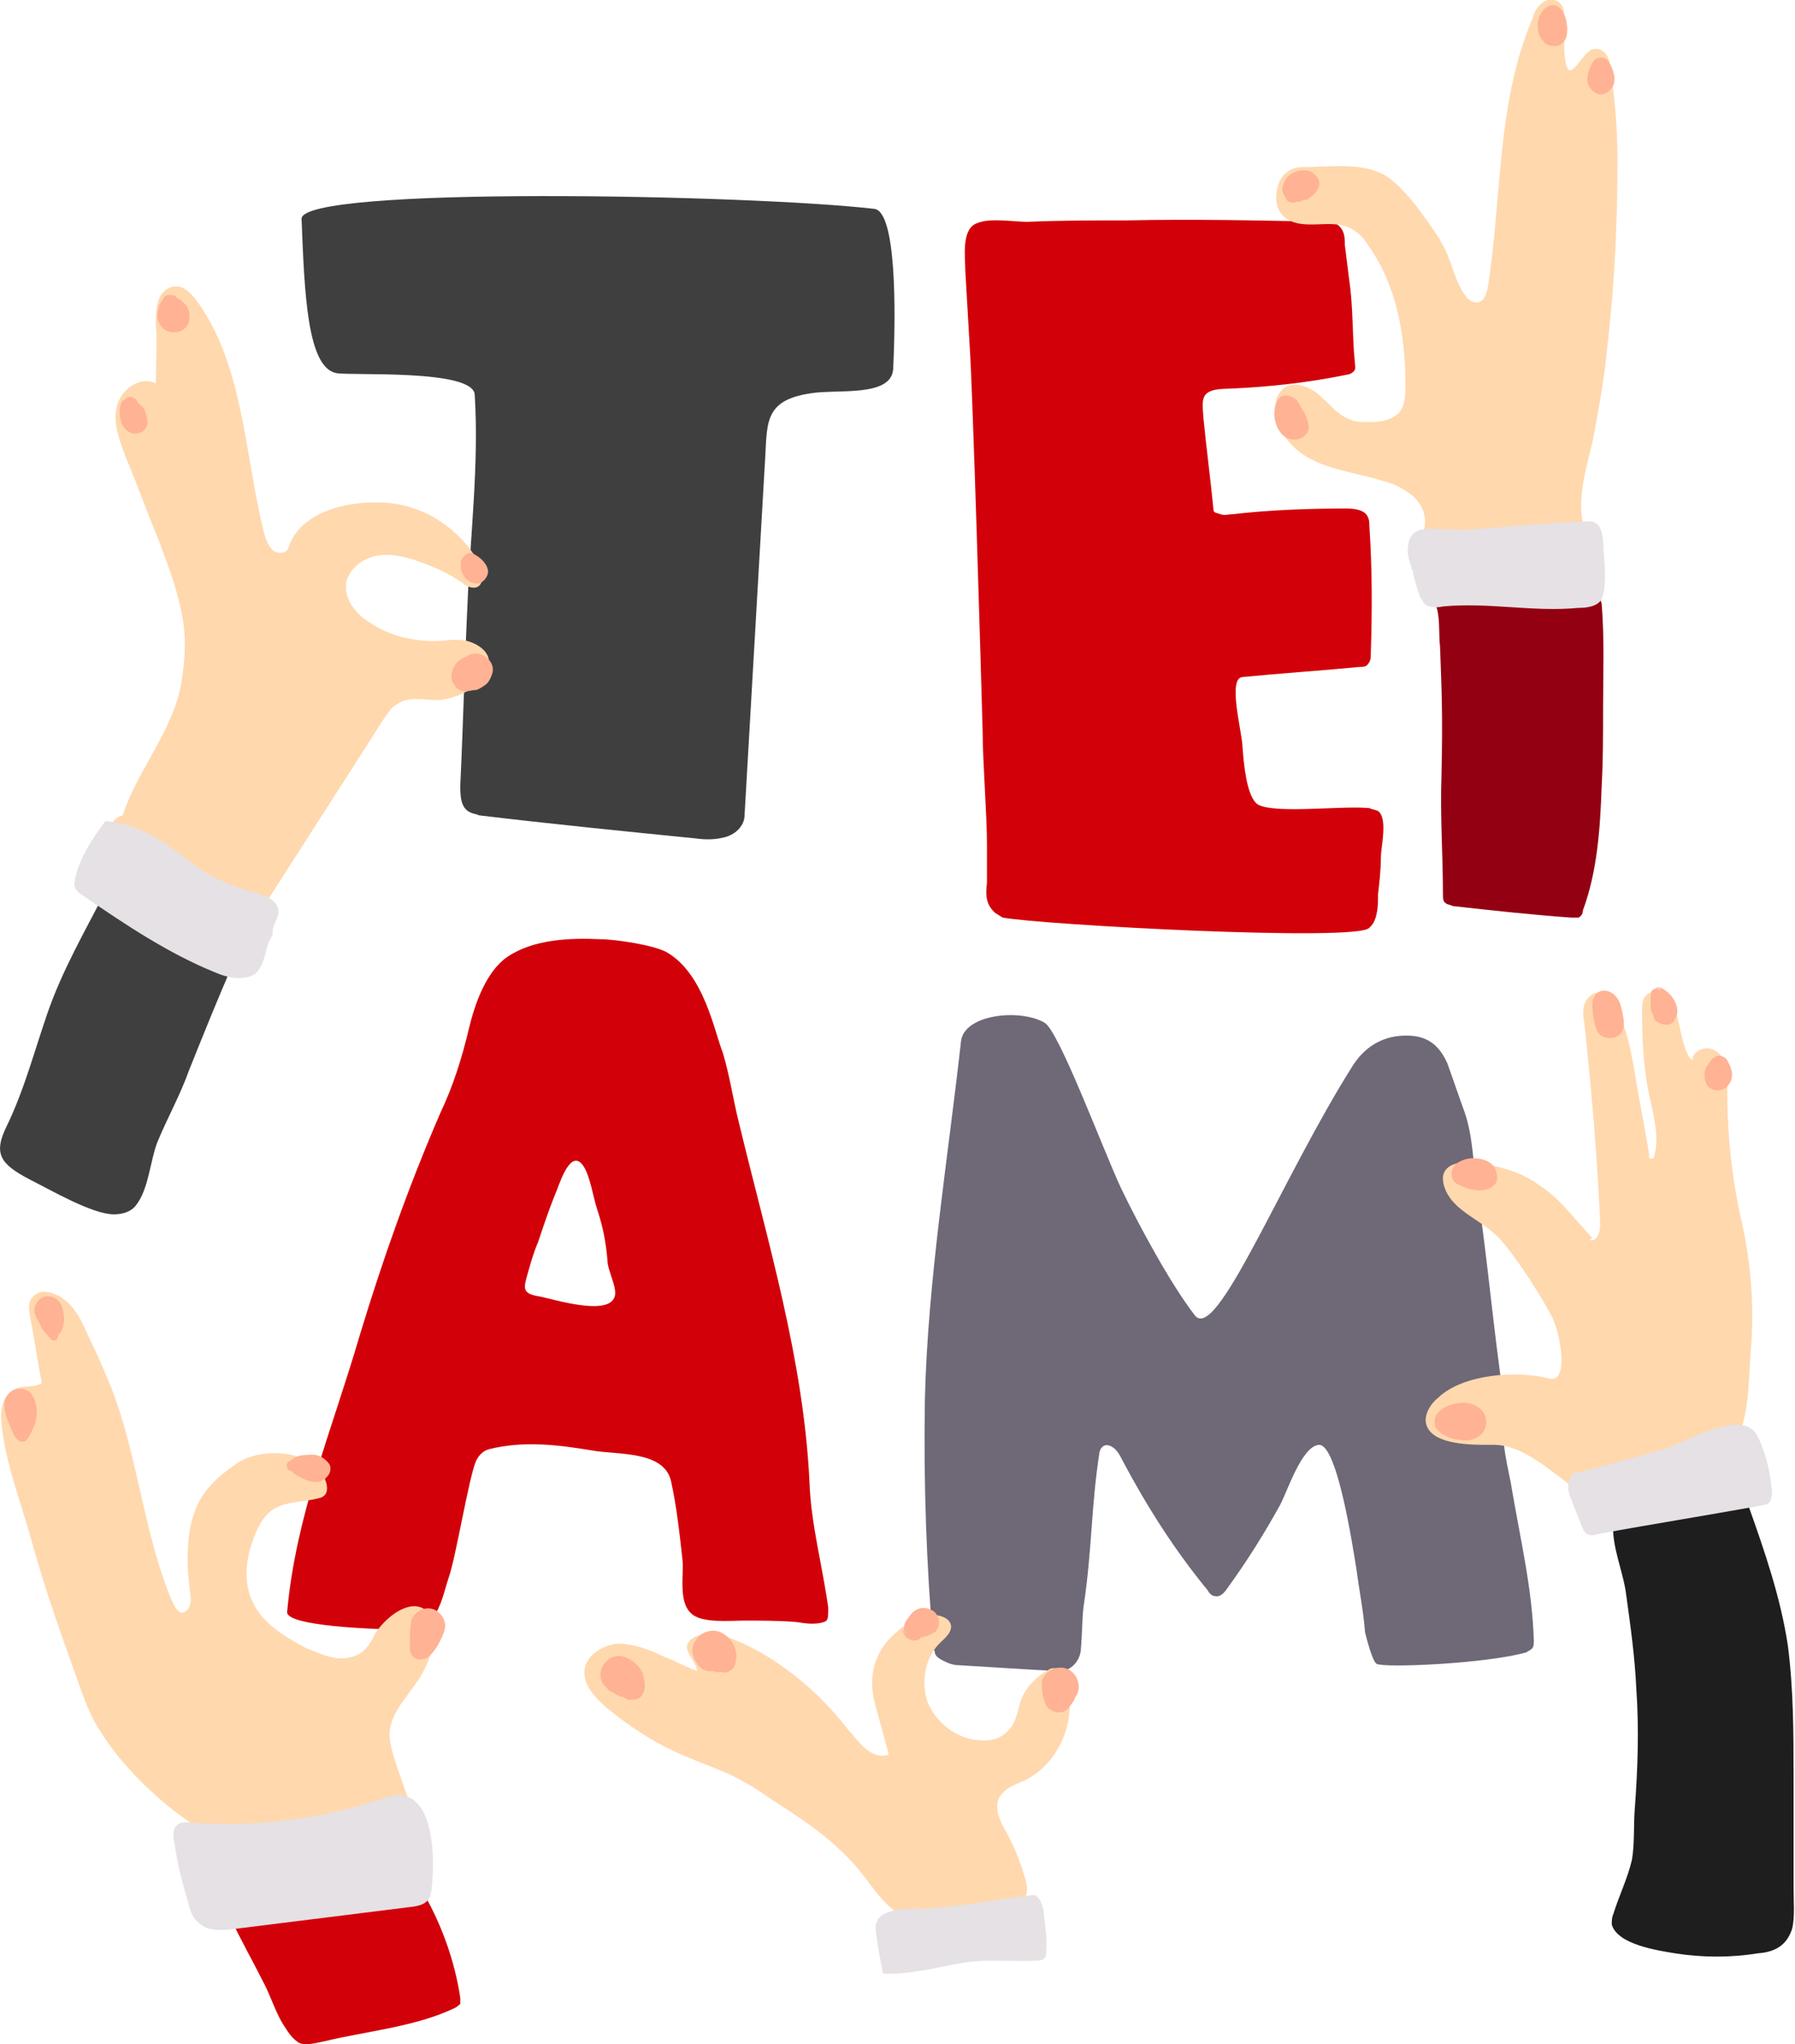 <svg width="130" height="148" viewBox="0 0 130 148" fill="none" xmlns="http://www.w3.org/2000/svg">
<path d="M55.386 33.688C55.595 30.768 55.177 28.995 58.73 28.474C60.611 28.161 64.582 28.786 64.687 26.7C64.896 22.32 64.896 15.332 63.328 15.123C54.341 14.08 21.737 13.454 21.841 15.853C22.05 21.277 22.259 26.596 24.349 27.013C25.394 27.222 34.277 26.7 34.381 28.578C34.695 33.584 34.068 38.59 33.859 43.701C33.65 48.082 33.545 52.462 33.336 56.843C33.336 57.573 33.336 58.511 34.068 58.824C34.277 58.929 34.486 58.929 34.695 59.033C39.92 59.659 45.145 60.18 50.37 60.702C51.102 60.806 51.833 60.806 52.565 60.597C53.296 60.389 53.923 59.763 53.923 59.033L55.386 33.688Z" fill="#3F3F3F"/>
<path d="M8.883 59.033C10.032 55.591 12.645 52.775 13.168 49.229C13.377 47.873 13.481 46.413 13.272 45.057C12.958 42.971 12.227 41.093 11.495 39.112C10.659 37.13 9.928 35.044 9.092 33.062C8.674 31.915 8.151 30.664 8.465 29.412C8.778 28.16 10.137 27.222 11.286 27.743C11.286 26.387 11.391 24.927 11.286 23.571C11.286 22.945 11.286 22.32 11.495 21.694C11.704 21.068 12.331 20.651 12.958 20.755C13.481 20.86 13.794 21.277 14.108 21.59C17.661 26.283 17.661 32.75 19.124 38.59C19.229 39.008 19.438 39.529 19.751 39.842C20.169 40.155 20.796 40.05 20.901 39.633C21.737 37.026 25.29 36.191 28.007 36.4C30.724 36.609 33.336 38.277 34.695 40.781C35.008 41.406 35.113 42.449 34.381 42.554C34.068 42.554 33.754 42.449 33.545 42.241C32.5 41.511 31.351 40.989 30.097 40.572C29.156 40.259 28.216 40.05 27.171 40.259C26.23 40.468 25.29 41.198 25.081 42.136C24.872 43.284 25.708 44.431 26.753 45.057C28.111 45.995 29.783 46.413 31.455 46.413C32.291 46.413 33.023 46.204 33.859 46.413C34.59 46.621 35.426 47.143 35.426 47.977C35.426 48.394 35.217 48.812 34.904 49.124C34.172 50.063 32.918 50.585 31.769 50.689C30.724 50.689 29.574 50.376 28.738 51.002C28.32 51.211 28.111 51.628 27.798 52.045C24.872 56.634 21.841 61.328 18.915 65.917C17.139 65.708 15.571 64.874 14.004 64.144C12.749 63.518 11.495 62.892 10.241 62.266C9.405 61.953 8.674 61.536 8.256 60.806C7.838 60.076 8.047 59.242 8.883 59.033Z" fill="#FFD8AE"/>
<path d="M7.629 64.561C6.166 67.377 4.494 70.297 3.449 73.322C2.508 76.034 1.777 78.85 0.523 81.457C-0.522 83.543 9.89698e-05 84.273 2.195 85.421C3.658 86.151 6.688 87.924 8.256 87.924C8.883 87.924 9.51 87.715 9.823 87.298C10.764 86.151 10.868 84.065 11.391 82.709C12.122 80.936 13.063 79.267 13.69 77.494C14.735 74.886 15.78 72.279 16.929 69.671C17.138 69.046 17.452 68.42 17.138 67.794C16.72 67.168 15.884 67.064 15.153 66.96C12.331 66.334 10.241 63.205 7.42 63.622C7.524 64.039 7.838 64.144 7.629 64.561Z" fill="#3F3F3F"/>
<path d="M99.8 65.082C99.8 64.978 99.8 64.873 99.8 64.769C99.904 63.83 100.009 62.996 100.009 62.057C100.009 61.327 100.531 59.241 99.8 58.72C99.591 58.615 99.382 58.615 99.172 58.511C97.082 58.303 91.648 59.033 90.917 58.094C90.29 57.364 90.081 55.486 89.976 53.922C89.872 52.67 88.931 49.124 89.976 49.02C92.066 48.811 96.351 48.498 98.441 48.29C98.65 48.29 98.963 48.29 99.068 48.081C99.277 47.873 99.277 47.56 99.277 47.351C99.382 44.222 99.382 41.093 99.172 38.069C99.172 37.86 99.173 37.651 99.068 37.443C98.859 36.921 98.127 36.817 97.501 36.817C94.784 36.817 91.962 36.921 89.245 37.234C88.931 37.234 88.722 37.339 88.409 37.234C88.095 37.13 87.886 37.13 87.886 36.921C87.677 34.731 87.364 32.437 87.155 30.246C87.05 28.89 86.946 28.265 88.513 28.16C91.544 28.056 94.575 27.743 97.605 27.117C97.71 27.117 97.918 27.013 98.023 26.909C98.232 26.7 98.127 26.491 98.127 26.283C97.918 24.301 98.023 22.32 97.71 20.233C97.605 19.399 97.501 18.565 97.396 17.73C97.396 17.209 97.396 16.687 96.874 16.27C96.56 16.062 96.246 16.062 95.933 16.062C91.126 15.957 86.319 15.853 81.616 15.957C79.213 15.957 76.809 15.957 74.406 16.062C73.361 16.062 71.689 15.749 70.748 16.166C69.599 16.583 69.912 18.669 69.912 19.608C70.017 21.381 70.121 23.258 70.226 25.031C70.435 27.847 71.062 48.916 71.166 52.983C71.166 55.069 71.48 59.033 71.48 61.119C71.48 62.057 71.48 62.996 71.48 63.935C71.375 64.769 71.375 65.499 72.107 66.125C72.316 66.229 72.42 66.334 72.629 66.438C75.451 66.959 98.441 68.211 99.172 67.168C99.695 66.751 99.8 65.812 99.8 65.082Z" fill="#D20109"/>
<path d="M105.129 40.363C107.323 40.781 115.579 41.824 114.638 37.86C114.22 35.879 114.952 33.688 115.37 31.811C115.788 29.621 116.206 27.326 116.415 25.031C116.937 20.547 117.146 16.166 117.146 11.681C117.146 9.908 117.042 8.239 116.833 6.466C116.728 5.632 116.833 3.442 115.474 3.546C114.638 3.546 113.698 6.258 113.384 4.485C113.175 3.442 113.384 2.294 113.28 1.251C113.28 0.938 113.28 0.521 112.966 0.208C112.653 -0.105 112.026 -0.105 111.712 0.208C111.294 0.521 111.085 0.938 110.981 1.356C108.368 7.509 108.786 14.393 107.741 20.86C107.637 21.277 107.532 21.798 107.01 21.902C106.696 21.902 106.487 21.798 106.278 21.59C105.547 20.755 105.338 19.712 104.92 18.669C104.397 17.313 103.561 16.27 102.725 15.123C102.098 14.289 101.367 13.454 100.53 12.829C98.754 11.681 96.455 12.098 94.26 12.098C93.529 12.098 92.797 12.62 92.588 13.35C92.275 14.289 92.379 15.332 93.215 15.853C94.469 16.688 96.35 15.853 97.709 16.479C98.336 16.792 98.754 17.209 99.067 17.73C101.158 20.651 101.785 24.301 101.785 27.848C101.785 28.578 101.785 29.412 101.262 29.933C100.739 30.455 99.903 30.559 99.172 30.559C98.65 30.559 98.127 30.559 97.709 30.351C96.873 30.038 96.246 29.203 95.514 28.578C94.783 27.952 93.633 27.535 92.902 28.16C92.588 28.473 92.379 28.89 92.379 29.308C92.17 31.081 93.633 32.645 95.201 33.375C96.768 34.105 98.545 34.314 100.217 34.836C101.053 35.044 101.785 35.461 102.412 35.983C103.039 36.609 103.352 37.443 103.143 38.277C103.039 38.799 103.352 39.425 103.77 39.738C104.084 40.155 104.606 40.259 105.129 40.363Z" fill="#FFD8AE"/>
<path d="M114.847 41.198C114.116 40.989 113.28 41.407 112.548 41.407C111.294 41.407 110.04 41.407 108.786 41.407C107.637 41.407 104.397 40.885 103.979 42.241C103.77 42.971 103.875 43.493 104.084 44.118C104.293 44.953 104.188 45.892 104.293 46.83C104.397 49.751 104.502 51.628 104.397 56.113C104.293 59.242 104.502 61.745 104.502 64.77C104.502 64.978 104.502 65.291 104.711 65.395C104.815 65.5 105.024 65.5 105.233 65.604C108.055 65.917 110.876 66.23 113.802 66.438C114.011 66.438 114.116 66.438 114.325 66.438C114.534 66.334 114.638 66.126 114.638 65.917C115.683 63.101 115.892 59.972 115.997 56.947C116.101 55.07 116.101 53.192 116.101 51.315C116.101 48.812 116.206 46.204 115.997 43.701C115.683 42.867 115.892 41.511 114.847 41.198Z" fill="#930012"/>
<path d="M116.206 42.345C116.311 41.197 116.102 40.154 116.102 39.111C115.997 38.277 115.788 37.651 114.848 37.755C112.34 37.86 109.936 38.068 107.428 38.277C106.174 38.381 104.92 38.381 103.666 38.277C102.83 38.277 102.099 38.486 101.994 39.424C101.89 39.946 101.994 40.467 102.203 40.989C102.203 41.093 102.203 41.197 102.308 41.302C102.412 41.928 102.621 42.553 102.83 43.179C102.935 43.388 103.039 43.492 103.144 43.7C103.457 44.013 104.084 44.013 104.502 43.909C107.846 43.596 110.981 44.326 114.325 44.013C114.952 44.013 115.684 43.909 115.997 43.388C116.102 43.075 116.206 42.658 116.206 42.345Z" fill="#E5E1E5"/>
<path d="M59.984 116.397C59.566 113.372 58.73 110.348 58.626 107.323C58.208 98.457 55.595 89.905 53.505 81.248C53.087 79.579 52.878 78.015 52.356 76.242C51.729 74.677 50.997 70.505 48.28 68.941C47.34 68.419 44.518 68.002 43.473 68.002C41.278 67.898 38.666 68.002 36.785 69.254C35.217 70.297 34.381 72.696 33.963 74.469C33.441 76.659 32.814 78.641 31.873 80.622C29.574 85.942 27.693 91.261 26.021 96.789C24.036 103.568 21.423 109.722 20.796 116.71C20.692 117.753 27.38 117.961 28.111 117.961C29.156 117.961 30.619 118.17 31.351 117.127C31.978 116.293 32.187 115.145 32.5 114.207C33.023 112.746 33.963 106.906 34.486 105.758C34.695 105.341 35.008 105.028 35.426 104.924C37.934 104.298 40.442 104.611 42.95 105.028C44.727 105.341 48.071 105.028 48.594 107.219C49.012 109.096 49.221 111.078 49.43 112.955C49.534 113.998 49.116 115.98 50.057 116.814C50.788 117.544 52.878 117.336 53.923 117.336C55.177 117.336 56.431 117.336 57.685 117.44C58.312 117.544 59.044 117.648 59.671 117.44C59.984 117.336 59.984 117.127 59.984 116.397ZM44.518 93.868C44.1 95.329 40.129 94.077 39.084 93.868C37.725 93.66 37.934 93.243 38.248 92.095C38.457 91.365 38.666 90.635 38.979 89.905C39.397 88.653 39.815 87.402 40.338 86.15C40.651 85.316 41.383 83.23 42.219 84.377C42.742 85.107 42.95 86.672 43.264 87.61C43.682 88.862 43.891 90.009 43.995 91.261C43.995 91.991 44.727 93.243 44.518 93.868Z" fill="#D20109"/>
<path d="M30.514 132.981V132.877C30.619 132.46 30.096 131.521 29.887 131.208C29.469 129.956 29.051 128.809 28.633 127.558C28.424 126.932 28.215 126.202 28.215 125.472C28.32 123.699 29.992 122.447 30.723 120.882C31.455 119.527 31.977 117.336 30.723 116.502C29.574 115.772 27.902 117.128 27.17 118.275C26.961 118.692 26.752 119.109 26.439 119.422C25.916 119.944 25.08 120.152 24.349 120.048C23.617 119.944 22.886 119.631 22.154 119.318C20.587 118.484 19.019 117.545 18.288 115.98C17.661 114.625 17.765 113.06 18.288 111.6C18.601 110.661 19.019 109.827 19.751 109.305C20.691 108.679 21.945 108.784 23.095 108.471C23.199 108.471 23.408 108.367 23.513 108.262C23.722 108.054 23.722 107.636 23.617 107.324C22.886 104.925 18.915 104.716 17.138 105.968C15.048 107.428 13.585 108.784 13.585 112.956C13.585 115.25 14.212 116.189 13.376 116.71C12.854 117.023 12.435 115.876 12.226 115.355C10.345 110.557 9.927 105.238 8.046 100.44C7.524 99.188 7.001 97.937 6.374 96.685C5.852 95.433 5.12 94.078 3.866 93.66C3.344 93.452 2.821 93.452 2.403 93.869C1.985 94.286 2.09 94.912 2.194 95.433C2.508 96.998 2.717 98.562 3.03 100.127C2.403 100.544 1.567 100.231 0.94 100.648C0.209 101.066 -0 102.109 0.104 102.943C0.313 105.759 1.567 108.888 2.299 111.6C3.135 114.625 4.18 117.649 5.225 120.57C5.852 122.238 6.27 123.803 7.21 125.263C8.046 126.619 9.091 127.87 10.241 129.018C12.54 131.312 15.257 133.19 18.392 134.337C20.587 135.171 22.99 135.067 25.289 135.171C27.066 135.276 28.633 135.171 29.887 133.815C30.305 133.19 30.514 133.294 30.514 132.981Z" fill="#FFD8AE"/>
<path d="M21.632 147.896C21.318 147.687 21.005 147.374 20.691 146.853C19.96 145.81 19.646 144.558 19.019 143.411C18.288 141.951 17.452 140.49 16.72 138.926C16.511 138.404 16.407 137.987 16.929 137.57C17.347 137.257 17.974 137.153 18.497 137.049C21.736 136.631 25.185 137.153 28.32 136.006C28.738 135.901 29.156 135.693 29.469 135.797C29.887 135.901 30.201 136.318 30.41 136.631C31.873 139.03 32.918 141.846 33.336 144.662C33.336 144.767 33.336 144.975 33.336 145.08C33.231 145.184 33.127 145.288 32.918 145.392C30.096 146.748 26.543 147.061 23.513 147.791C22.572 148 22.05 148.104 21.632 147.896Z" fill="#D20109"/>
<path d="M98.231 113.581C98.022 112.33 96.873 104.507 95.514 104.612C94.26 104.716 93.215 108.054 92.692 108.992C91.543 111.078 90.289 113.06 88.93 114.937C88.721 115.25 88.408 115.667 87.99 115.563C87.781 115.563 87.572 115.354 87.467 115.146C85.064 112.225 83.078 109.097 81.302 105.759C81.093 105.342 80.884 104.925 80.466 104.716C80.048 104.507 79.734 104.716 79.63 105.133C79.003 109.201 79.107 112.121 78.48 116.293C78.376 117.023 78.376 118.379 78.271 119.526C78.167 120.361 77.435 121.091 76.599 120.987C74.3 120.882 71.374 120.674 69.493 120.569C69.075 120.569 68.762 120.465 68.344 120.257C67.926 120.048 67.612 119.839 67.717 119.422C67.821 119.422 67.821 119.526 67.717 119.526C67.612 119.526 67.612 119.422 67.612 119.318C67.09 113.373 66.881 107.323 66.985 101.274C67.194 92.722 68.657 83.856 69.598 75.408C69.807 73.426 73.882 73.009 75.659 74.052C76.704 74.678 79.839 83.126 81.197 86.046C82.451 88.654 84.75 92.93 86.527 95.225C88.094 97.311 92.797 85.316 98.022 77.077C99.067 75.512 100.53 74.886 102.202 74.991C103.561 75.095 104.292 75.825 104.815 76.972C105.233 78.12 105.651 79.371 106.069 80.519C106.696 82.292 106.696 84.482 107.009 86.359C107.741 91.261 108.159 96.268 108.89 101.17C108.995 102.109 108.89 102.943 108.89 103.882C108.89 105.237 109.308 106.593 109.517 107.949C110.144 111.6 110.98 115.146 111.085 118.796C111.085 119.005 111.085 119.318 110.876 119.422C110.771 119.526 110.667 119.526 110.562 119.631C107.636 120.465 100.217 120.778 99.694 120.465C99.381 120.256 98.963 118.588 98.858 118.171C98.754 116.71 98.44 115.146 98.231 113.581Z" fill="#6E6877"/>
<path d="M74.301 137.257C74.405 136.944 74.405 136.631 74.301 136.214C73.987 135.067 73.569 133.92 72.942 132.772C72.524 132.042 72.002 131.104 72.315 130.269C72.629 129.539 73.465 129.226 74.196 128.913C76.809 127.662 78.167 124.22 77.122 121.508C77.018 121.195 76.809 120.778 76.495 120.778C76.286 120.778 76.077 120.778 75.973 120.882C75.032 121.404 74.196 122.238 73.883 123.281C73.674 124.011 73.569 124.741 73.047 125.263C72.524 125.889 71.688 126.097 70.852 125.993C69.285 125.889 67.822 124.741 67.195 123.281C66.672 121.821 66.986 119.944 68.135 118.901C68.449 118.588 68.971 118.171 68.867 117.649C68.762 117.128 68.031 116.919 67.508 116.919C66.359 117.023 65.314 117.753 64.478 118.588C62.597 120.569 63.224 122.864 63.433 123.594C63.746 124.741 64.06 125.889 64.373 127.036C63.746 127.245 63.224 127.036 62.701 126.619C62.178 126.202 61.865 125.68 61.447 125.263C59.67 122.968 57.581 121.091 55.072 119.631C53.923 119.005 52.669 118.379 51.415 118.275C50.683 118.275 49.847 118.588 49.743 119.214C49.743 119.839 50.474 120.361 50.474 120.987C49.638 120.674 48.907 120.257 48.071 119.944C47.026 119.422 45.876 119.005 44.727 119.005C43.577 119.109 42.323 119.944 42.323 121.091C42.323 122.134 43.159 122.968 43.995 123.698C45.772 125.159 47.757 126.41 49.847 127.245C50.788 127.662 51.728 127.975 52.669 128.392C53.818 128.913 54.968 129.643 56.013 130.373C58.312 131.834 60.611 133.398 62.283 135.484C63.328 136.736 64.164 138.3 65.732 138.822C66.881 139.239 67.822 138.926 68.867 138.613C70.33 138.3 73.674 138.822 74.301 137.257Z" fill="#FFD8AE"/>
<path d="M125.716 104.402C126.656 102.629 126.656 99.918 126.761 98.249C127.074 94.911 126.865 91.678 126.134 88.445C125.402 85.212 125.089 82.082 125.089 78.745C125.089 78.224 125.089 77.598 124.984 77.076C124.775 76.555 124.462 76.033 123.835 75.929C123.312 75.825 122.581 76.138 122.581 76.763C121.849 76.45 121.536 73.113 121.118 72.487C120.7 71.861 119.55 71.548 119.132 72.174C118.923 72.487 118.923 72.8 118.923 73.113C118.923 75.303 119.028 77.598 119.55 79.788C119.864 81.144 120.177 82.604 119.759 83.856C119.55 83.96 119.341 83.856 119.446 83.647C119.132 81.665 118.714 79.684 118.401 77.702C118.087 75.929 117.774 74.052 116.729 72.591C116.52 72.278 116.206 71.966 115.788 71.861C115.37 71.861 114.952 72.174 114.743 72.696C114.639 73.113 114.639 73.634 114.743 74.052C115.266 78.954 115.684 83.751 115.893 88.653C115.893 89.175 115.684 89.905 115.161 89.801C115.161 89.592 115.37 89.801 115.266 89.592C114.743 88.966 114.221 88.445 113.698 87.819C113.071 87.089 112.34 86.359 111.504 85.837C110.145 84.794 108.369 84.377 106.697 84.168C105.756 84.064 104.607 84.273 104.502 85.212C104.502 85.42 104.502 85.629 104.607 85.942C105.234 87.819 107.533 88.34 108.787 89.905C109.832 91.052 111.713 93.973 112.444 95.433C113.071 96.789 113.594 100.126 112.235 99.813C109.832 99.188 105.965 99.5 104.189 101.169C103.666 101.586 103.248 102.212 103.248 102.838C103.353 104.715 106.801 104.611 108.16 104.611C110.459 104.611 112.444 106.697 114.325 107.949C114.43 108.053 114.743 108.053 114.639 107.844C116.938 108.574 118.923 107.844 121.222 107.01C122.267 106.593 123.417 106.384 124.357 105.863C124.984 105.341 125.402 104.924 125.716 104.402Z" fill="#FFD8AE"/>
<path d="M129.791 139.656C130 138.822 129.896 137.675 129.896 136.527C129.896 133.92 129.896 131.312 129.896 128.705C129.896 125.472 129.896 122.343 129.478 119.109C128.955 115.668 127.806 112.33 126.656 109.097C126.656 108.992 126.552 108.784 126.447 108.679C126.343 108.575 126.134 108.575 126.029 108.575C123.103 108.888 120.282 109.097 117.356 109.41C116.938 109.305 116.833 109.931 116.833 110.348C116.729 112.017 117.565 113.79 117.774 115.459C118.087 117.753 118.401 119.944 118.505 122.238C118.714 125.159 118.61 128.079 118.401 130.895C118.296 132.147 118.401 133.398 118.192 134.65C117.878 136.006 117.251 137.257 116.833 138.613C116.729 138.822 116.729 139.135 116.729 139.343C117.147 140.804 120.073 141.221 121.327 141.429C123.312 141.742 125.402 141.742 127.283 141.429C128.851 141.325 129.478 140.595 129.791 139.656Z" fill="#1E1E1E"/>
<path d="M19.751 67.69C19.646 67.064 20.169 66.543 20.169 66.021C20.169 65.604 19.855 65.187 19.437 64.978C19.019 64.769 18.601 64.665 18.183 64.561C16.825 64.144 15.466 63.622 14.317 62.788C13.272 62.058 12.331 61.223 11.182 60.597C10.137 59.972 8.883 59.554 7.629 59.45C6.688 60.702 5.748 62.162 5.434 63.622C5.434 63.831 5.33 64.039 5.434 64.248C5.539 64.561 5.748 64.665 6.061 64.874C9.092 66.96 12.227 69.046 15.571 70.402C16.511 70.819 17.661 71.027 18.497 70.506C19.333 69.671 19.124 68.524 19.751 67.69Z" fill="#E5E1E5"/>
<path d="M29.678 130.164C29.261 129.956 28.634 129.851 27.902 130.164C23.304 131.729 18.288 132.355 13.481 131.937C13.063 131.937 12.854 132.042 12.645 132.355C12.54 132.667 12.54 133.085 12.645 133.502C12.854 135.066 13.272 136.527 13.69 137.987C13.794 138.404 14.003 138.925 14.421 139.238C15.048 139.864 16.093 139.76 17.034 139.655C21.214 139.134 25.394 138.612 29.574 138.091C30.619 137.987 31.142 137.778 31.246 136.839C31.455 135.171 31.56 131.103 29.678 130.164Z" fill="#E5E1E5"/>
<path d="M63.955 142.889C63.746 141.846 63.537 140.803 63.432 139.76C63.223 138.092 65.731 138.196 66.776 138.196C69.284 138.092 71.897 137.57 74.405 137.257C74.614 137.257 74.823 137.153 75.032 137.257C75.345 137.466 75.45 137.883 75.554 138.196C75.659 139.239 75.868 140.282 75.763 141.325C75.763 141.534 75.763 141.638 75.659 141.742C75.554 141.951 75.241 141.951 75.032 141.951C73.464 142.055 71.792 141.846 70.12 142.055C68.03 142.368 66.045 142.994 63.955 142.889Z" fill="#E5E1E5"/>
<path d="M125.82 103.151C124.148 103.151 121.745 104.507 120.491 104.924C118.296 105.55 116.102 106.176 113.907 106.698C113.489 107.219 113.489 107.949 113.803 108.575C114.012 109.201 114.325 109.826 114.534 110.452C114.639 110.661 114.743 110.974 114.952 111.078C115.161 111.182 115.475 111.182 115.684 111.078C119.655 110.348 123.626 109.722 127.597 108.992C127.806 108.992 127.91 108.888 128.015 108.888C128.328 108.679 128.328 108.262 128.328 107.949C128.224 106.698 127.91 105.342 127.388 104.194C127.074 103.464 126.552 103.151 125.82 103.151Z" fill="#E5E1E5"/>
<path d="M11.809 21.694C11.704 21.799 11.6 21.903 11.809 21.694C11.6 21.903 11.495 22.111 11.495 22.32C11.286 22.841 11.391 23.363 11.809 23.78C12.436 24.302 13.481 24.093 13.69 23.259C13.794 22.737 13.69 22.216 13.272 21.903C13.167 21.799 13.063 21.694 12.854 21.59C12.54 21.486 12.54 21.486 12.854 21.59C12.749 21.486 12.645 21.486 12.749 21.486C12.54 21.277 11.809 21.277 11.809 21.694Z" fill="#FFB294"/>
<path d="M9.092 28.891C9.301 28.787 9.196 28.787 9.092 28.891C8.883 28.995 8.778 29.099 8.778 29.204C8.674 29.412 8.674 29.621 8.674 29.829C8.674 30.247 8.778 30.768 9.092 31.081C9.405 31.394 9.823 31.498 10.241 31.29C10.764 30.977 10.764 30.455 10.555 29.934C10.45 29.517 10.241 29.412 10.032 29.204C10.241 29.412 9.823 28.995 9.928 28.995C9.823 28.891 9.719 28.787 9.51 28.787C9.614 28.787 9.719 28.891 9.719 28.891C9.614 28.682 9.301 28.682 9.092 28.891Z" fill="#FFB294"/>
<path d="M33.441 40.468C33.232 40.989 33.441 41.824 34.068 42.137C34.381 42.241 34.695 42.345 34.904 42.137C35.217 41.928 35.426 41.511 35.322 41.198C35.217 40.781 34.799 40.364 34.381 40.155C34.068 39.842 33.65 40.155 33.441 40.468Z" fill="#FFB294"/>
<path d="M33.65 50.063C33.964 50.063 34.172 49.959 34.486 49.959C34.8 49.855 34.904 49.751 35.218 49.542C35.427 49.333 35.531 49.125 35.636 48.812C35.949 47.977 35.009 47.143 34.172 47.352C33.859 47.456 33.755 47.56 33.545 47.665C33.441 47.769 33.441 47.769 33.65 47.56C33.545 47.665 33.441 47.665 33.337 47.769C33.127 47.873 32.919 48.186 32.814 48.395C32.709 48.708 32.605 49.125 32.814 49.438C33.023 49.855 33.337 50.063 33.65 50.063Z" fill="#FFB294"/>
<path d="M92.693 28.786C91.962 29.516 92.275 31.289 93.216 31.706C93.843 32.019 94.783 31.706 94.783 30.872C94.679 30.246 94.47 29.829 94.156 29.412C94.156 29.516 94.156 29.412 94.156 29.308C94.052 29.203 93.947 29.099 93.947 28.995C93.738 28.786 93.634 28.786 93.425 28.682C93.111 28.578 92.798 28.682 92.693 28.786Z" fill="#FFB294"/>
<path d="M93.947 14.601C93.947 14.497 93.947 14.497 93.947 14.601C93.842 14.601 93.738 14.601 93.633 14.601C93.738 14.601 93.842 14.601 93.947 14.601C94.26 14.497 94.26 14.393 93.947 14.601C94.051 14.497 94.26 14.497 93.947 14.601C94.051 14.601 94.156 14.601 94.365 14.497H94.469C94.574 14.497 95.096 14.289 94.678 14.393C95.096 14.184 95.305 13.976 95.514 13.558C95.619 13.246 95.514 12.933 95.305 12.724C94.783 12.098 93.842 12.307 93.32 12.724C93.111 12.933 93.006 13.141 92.902 13.454C92.797 13.871 93.006 14.184 93.215 14.497C93.32 14.706 93.738 14.706 93.947 14.601Z" fill="#FFB294"/>
<path d="M112.235 0.417C111.817 0.522 111.504 1.043 111.399 1.46C111.295 2.086 111.399 2.608 111.817 3.025C112.026 3.338 112.444 3.338 112.758 3.338C113.176 3.233 113.489 2.816 113.489 2.399C113.594 1.565 113.176 0.104 112.235 0.417Z" fill="#FFB294"/>
<path d="M115.369 4.485C115.056 5.006 114.742 5.841 115.16 6.362C115.578 6.988 116.31 6.988 116.728 6.362C117.146 5.841 116.832 5.006 116.519 4.485C116.31 4.068 115.578 4.068 115.369 4.485Z" fill="#FFB294"/>
<path d="M105.547 85.733C106.383 86.15 107.428 86.463 108.16 85.837C108.473 85.629 108.473 85.211 108.369 84.898C108.264 84.168 107.428 83.856 106.696 83.856C106.174 83.856 105.651 84.064 105.338 84.377C105.024 84.794 105.024 85.42 105.547 85.733Z" fill="#FFB294"/>
<path d="M103.979 103.36C104.501 104.09 105.442 104.299 106.278 104.299C107.009 104.194 107.636 103.777 107.636 102.943C107.636 102.213 107.009 101.691 106.278 101.587C105.442 101.483 104.397 101.796 103.979 102.526C103.874 102.734 103.874 103.047 103.979 103.36Z" fill="#FFB294"/>
<path d="M115.37 72.383C115.265 72.8 115.37 73.113 115.37 73.53C115.474 73.843 115.474 74.26 115.683 74.677C116.101 75.408 117.355 75.303 117.564 74.469C117.669 74.052 117.564 73.635 117.46 73.113C117.355 72.696 117.251 72.279 116.833 71.966C116.31 71.549 115.579 71.653 115.37 72.383Z" fill="#FFB294"/>
<path d="M119.55 71.966C119.55 72.07 119.55 72.07 119.55 71.966C119.55 71.966 119.654 71.757 119.759 71.653C119.445 71.966 119.55 72.383 119.55 72.8C119.55 72.696 119.55 72.696 119.55 73.008C119.55 73.113 119.55 73.217 119.654 73.321C119.759 73.53 119.759 73.843 119.968 73.947C120.386 74.26 121.117 74.364 121.326 73.739C121.64 73.217 121.431 72.591 121.013 72.07C120.699 71.757 120.281 71.34 119.863 71.548C119.968 71.548 120.177 71.548 120.281 71.653C120.281 71.653 120.281 71.653 120.177 71.653C119.968 71.444 119.55 71.653 119.55 71.966Z" fill="#FFB294"/>
<path d="M124.148 76.555C123.834 76.764 123.834 76.972 123.625 77.181C123.416 77.494 123.416 77.911 123.521 78.328C123.73 79.058 124.775 79.162 125.193 78.537C125.506 78.12 125.506 77.702 125.297 77.181C125.193 76.972 125.088 76.659 124.879 76.555C124.67 76.451 124.461 76.346 124.148 76.555Z" fill="#FFB294"/>
<path d="M1.881 104.299C2.195 103.986 2.299 103.569 2.508 103.151C2.717 102.63 2.717 101.9 2.508 101.378C2.299 100.857 1.986 100.544 1.463 100.544C0.836 100.544 0.313 101.065 0.313 101.691C0.313 102.317 0.522 102.734 0.731 103.256C0.836 103.569 1.045 104.09 1.358 104.299C1.567 104.403 1.776 104.403 1.881 104.299Z" fill="#FFB294"/>
<path d="M4.18 96.789C4.18 96.685 4.284 96.58 4.389 96.476C4.493 96.267 4.598 96.059 4.598 95.85C4.702 95.433 4.598 95.016 4.493 94.599C4.284 94.077 3.762 93.764 3.239 93.869C2.612 94.077 2.299 94.807 2.612 95.329C2.612 95.433 2.717 95.433 2.612 95.329C2.612 95.433 2.612 95.433 2.717 95.537C2.821 95.746 2.926 95.955 3.03 96.163C3.135 96.372 3.448 96.685 3.553 96.789C3.762 97.206 4.18 97.102 4.18 96.789Z" fill="#FFB294"/>
<path d="M21.005 106.489C21.109 106.489 21.214 106.593 21.318 106.593C21.214 106.489 21.109 106.384 21.005 106.28C21.109 106.697 21.527 106.802 21.841 107.01C22.259 107.219 22.781 107.427 23.304 107.219C23.722 107.01 24.14 106.489 23.826 105.967C23.408 105.446 22.886 105.237 22.259 105.342C21.841 105.342 21.214 105.446 21.005 105.863C21.109 105.759 21.214 105.759 21.318 105.654C21.214 105.654 21.109 105.759 21.005 105.759C20.691 105.863 20.691 106.384 21.005 106.489Z" fill="#FFB294"/>
<path d="M31.037 119.943C31.56 119.526 31.978 118.692 32.187 118.066C32.396 117.44 31.978 116.71 31.351 116.502C30.724 116.293 29.992 116.71 29.783 117.336C29.679 117.962 29.679 118.796 29.679 119.318C29.679 120.152 30.515 120.361 31.037 119.943Z" fill="#FFB294"/>
<path d="M46.398 122.864C46.816 122.342 46.712 121.925 46.608 121.404C46.503 120.778 45.876 120.152 45.145 119.943C44.099 119.631 43.054 120.882 43.681 121.925C43.891 122.134 43.995 122.342 44.204 122.447C43.786 122.134 44.309 122.551 44.413 122.551C44.622 122.655 44.831 122.864 45.145 122.864C45.353 122.864 44.935 122.759 45.145 122.864C45.249 122.968 45.353 122.968 45.458 123.072C45.772 123.072 46.19 123.072 46.398 122.864Z" fill="#FFB294"/>
<path d="M52.982 120.882C53.295 120.674 53.295 120.257 53.295 119.944C53.295 120.048 53.295 120.152 53.295 120.257C53.4 119.839 53.295 119.422 53.087 119.005C52.773 118.484 52.251 118.066 51.623 118.066C51.101 118.066 50.578 118.379 50.37 118.797C49.951 119.422 50.16 120.048 50.578 120.57C50.892 120.987 51.31 120.987 51.833 121.091C51.728 121.091 51.519 121.091 51.414 120.987C51.519 120.987 51.519 120.987 51.623 120.987C51.937 121.091 52.146 121.091 52.459 120.987C52.355 120.987 52.251 120.987 52.146 120.987C52.459 121.195 52.773 121.091 52.982 120.882Z" fill="#FFB294"/>
<path d="M66.672 118.588C66.672 118.483 66.776 118.483 66.881 118.483C66.672 118.588 66.567 118.588 66.359 118.692C65.941 118.588 65.941 118.588 66.254 118.692C66.359 118.692 66.567 118.692 66.672 118.588C66.776 118.588 66.881 118.588 66.881 118.483C66.672 118.588 66.776 118.483 66.881 118.483C66.986 118.483 66.986 118.483 66.776 118.483C66.881 118.483 66.986 118.483 67.09 118.483C67.299 118.379 67.508 118.275 67.717 118.171C68.24 117.649 68.031 116.71 67.299 116.502C66.776 116.293 66.254 116.502 65.941 116.919C65.836 117.023 65.731 117.232 65.627 117.336C65.522 117.545 65.418 117.753 65.522 118.066C65.522 117.962 65.731 118.588 65.522 118.171C65.522 118.066 65.522 117.858 65.522 117.753C65.522 117.858 65.418 118.066 65.418 118.171C65.522 118.692 66.359 119.005 66.672 118.588Z" fill="#FFB294"/>
<path d="M77.436 123.594C77.541 123.385 77.332 123.698 77.436 123.594C77.541 123.489 77.645 123.281 77.75 123.177C77.854 122.968 77.854 122.864 77.959 122.759C78.377 122.029 77.959 120.986 77.123 120.778C76.391 120.569 75.346 121.195 75.451 122.029C75.451 122.551 75.555 122.968 75.764 123.49C75.764 123.281 75.66 123.177 75.66 122.968V123.072C75.66 123.489 75.973 123.802 76.287 123.907C76.809 124.115 77.227 123.907 77.436 123.594Z" fill="#FFB294"/>
</svg>
